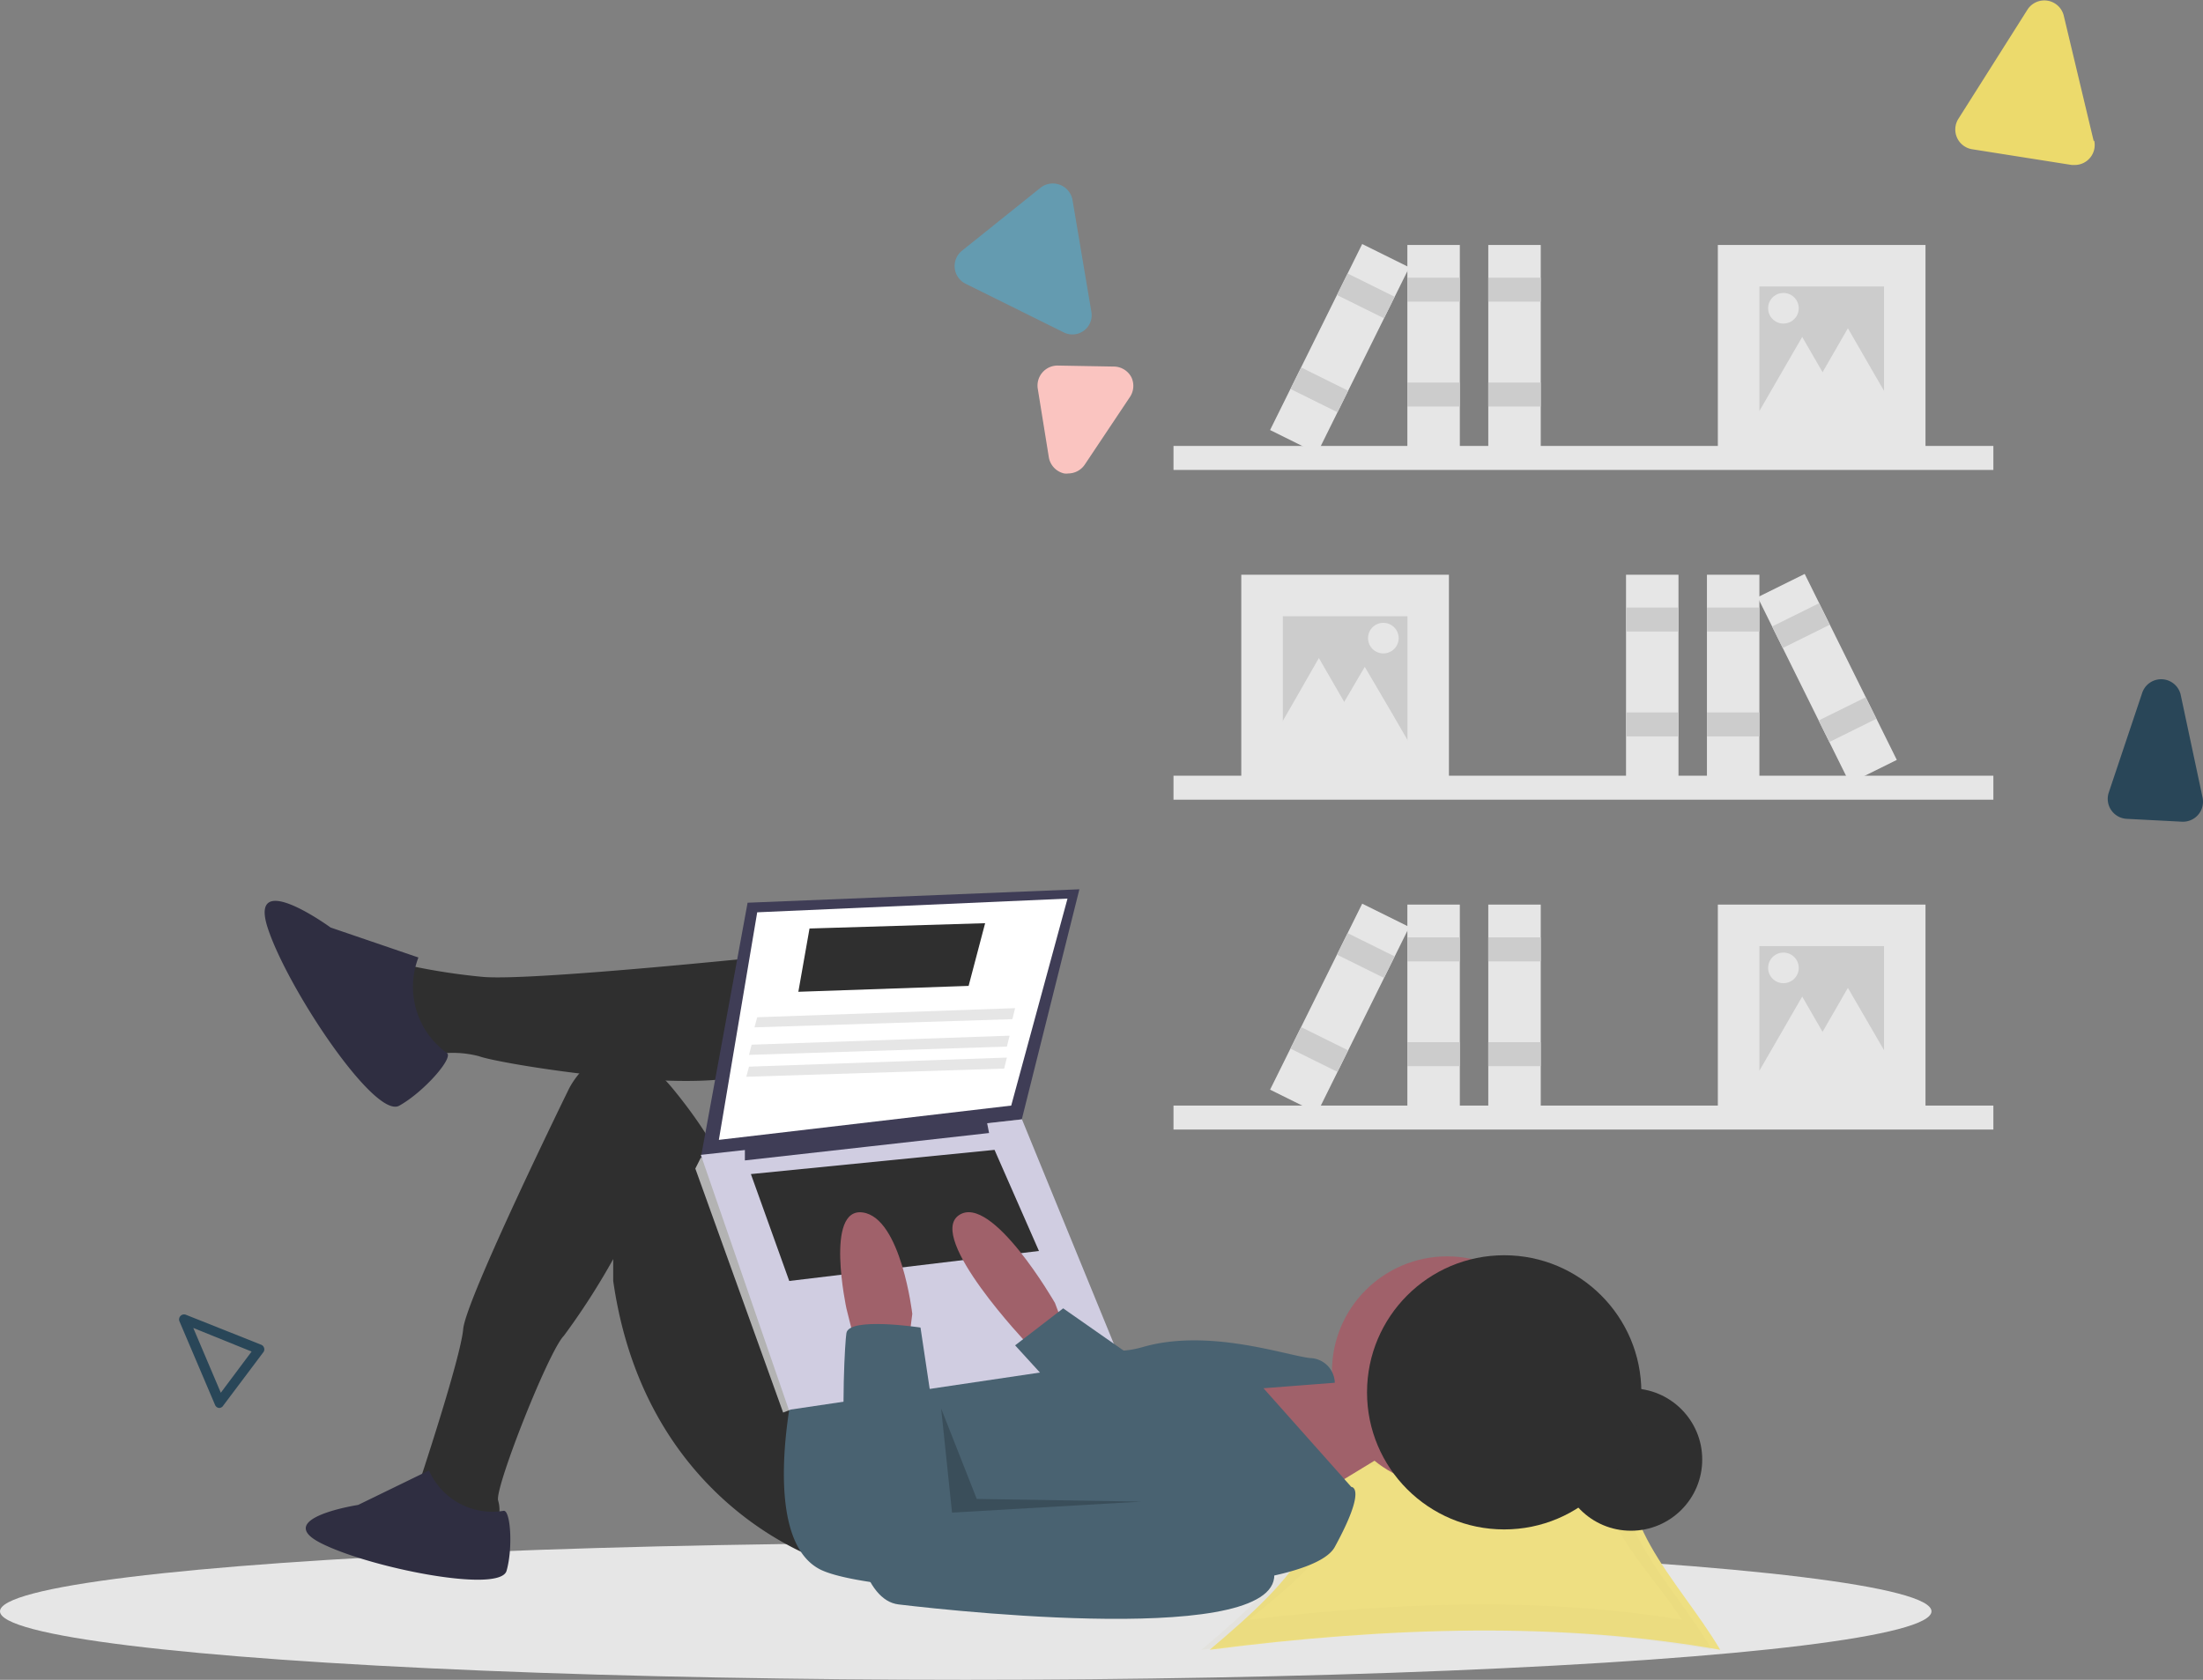 <svg id="img_reg3" xmlns="http://www.w3.org/2000/svg" width="157.333" height="120" viewBox="0 0 157.333 120">
  <rect x="0" y="0" width="157.333" height="120" fill="#808080" stroke="none"/>
  <rect id="Rectangle_691" data-name="Rectangle 691" width="157.306" height="120" fill="#fff" opacity="0"/>
  <g id="Group_804" data-name="Group 804" transform="translate(0 0.027)">
    <g id="Rectangle_229" data-name="Rectangle 229" transform="translate(83.808 55.387)">
      <rect id="Rectangle_692" data-name="Rectangle 692" width="58.554" height="1.714" fill="#e6e6e6"/>
    </g>
    <g id="Rectangle_230" data-name="Rectangle 230" transform="translate(88.649 41.03)">
      <rect id="Rectangle_693" data-name="Rectangle 693" width="14.83" height="14.821" fill="#e6e6e6"/>
    </g>
    <g id="Rectangle_231" data-name="Rectangle 231" transform="translate(91.616 43.994)">
      <rect id="Rectangle_694" data-name="Rectangle 694" width="8.902" height="8.893" fill="#ccc"/>
    </g>
    <g id="Rectangle_232" data-name="Rectangle 232" transform="translate(121.905 41.03)">
      <rect id="Rectangle_695" data-name="Rectangle 695" width="3.747" height="14.821" fill="#e6e6e6"/>
    </g>
    <g id="Rectangle_233" data-name="Rectangle 233" transform="translate(121.905 43.373)">
      <rect id="Rectangle_696" data-name="Rectangle 696" width="3.747" height="1.714" fill="#ccc"/>
    </g>
    <g id="Rectangle_234" data-name="Rectangle 234" transform="translate(121.905 50.866)">
      <rect id="Rectangle_697" data-name="Rectangle 697" width="3.747" height="1.714" fill="#ccc"/>
    </g>
    <g id="Rectangle_235" data-name="Rectangle 235" transform="translate(116.127 41.03)">
      <rect id="Rectangle_698" data-name="Rectangle 698" width="3.747" height="14.821" fill="#e6e6e6"/>
    </g>
    <g id="Rectangle_236" data-name="Rectangle 236" transform="translate(116.127 43.373)">
      <rect id="Rectangle_699" data-name="Rectangle 699" width="3.747" height="1.714" fill="#ccc"/>
    </g>
    <g id="Rectangle_237" data-name="Rectangle 237" transform="translate(116.127 50.866)">
      <rect id="Rectangle_700" data-name="Rectangle 700" width="3.747" height="1.714" fill="#ccc"/>
    </g>
    <g id="Rectangle_238" data-name="Rectangle 238" transform="translate(125.525 40.971)">
      <rect id="Rectangle_701" data-name="Rectangle 701" width="3.752" height="14.826" transform="translate(0 1.665) rotate(-26.34)" fill="#e6e6e6"/>
    </g>
    <g id="Rectangle_239" data-name="Rectangle 239" transform="translate(126.557 43.066)">
      <rect id="Rectangle_702" data-name="Rectangle 702" width="3.747" height="1.716" transform="translate(0 1.662) rotate(-26.34)" fill="#ccc"/>
    </g>
    <g id="Rectangle_240" data-name="Rectangle 240" transform="translate(129.888 49.781)">
      <rect id="Rectangle_703" data-name="Rectangle 703" width="3.747" height="1.716" transform="translate(0 1.662) rotate(-26.34)" fill="#ccc"/>
    </g>
    <g id="Path_675" data-name="Path 675" transform="translate(90.415 46.98)">
      <path id="Path_2491" data-name="Path 2491" d="M130.225,65.81l1.888,3.271,1.881,3.293H126.45l1.888-3.264Z" transform="translate(-126.45 -65.81)" fill="#e6e6e6"/>
    </g>
    <g id="Path_676" data-name="Path 676" transform="translate(93.668 47.609)">
      <path id="Path_2492" data-name="Path 2492" d="M134.8,66.69l1.916,3.264,1.888,3.264H131l1.888-3.264Z" transform="translate(-131 -66.69)" fill="#e6e6e6"/>
    </g>
    <g id="Ellipse_112" data-name="Ellipse 112" transform="translate(97.701 44.466)">
      <ellipse id="Ellipse_345" data-name="Ellipse 345" cx="1.094" cy="1.093" rx="1.094" ry="1.093" fill="#e6e6e6"/>
    </g>
    <g id="Rectangle_241" data-name="Rectangle 241" transform="translate(83.808 31.83)">
      <rect id="Rectangle_704" data-name="Rectangle 704" width="58.554" height="1.714" fill="#e6e6e6"/>
    </g>
    <g id="Rectangle_242" data-name="Rectangle 242" transform="translate(122.684 17.473)">
      <rect id="Rectangle_705" data-name="Rectangle 705" width="14.83" height="14.821" fill="#e6e6e6"/>
    </g>
    <g id="Rectangle_243" data-name="Rectangle 243" transform="translate(125.652 20.437)">
      <rect id="Rectangle_706" data-name="Rectangle 706" width="8.902" height="8.893" fill="#ccc"/>
    </g>
    <g id="Rectangle_244" data-name="Rectangle 244" transform="translate(100.511 17.473)">
      <rect id="Rectangle_707" data-name="Rectangle 707" width="3.747" height="14.821" fill="#e6e6e6"/>
    </g>
    <g id="Rectangle_245" data-name="Rectangle 245" transform="translate(100.511 19.809)">
      <rect id="Rectangle_708" data-name="Rectangle 708" width="3.747" height="1.714" fill="#ccc"/>
    </g>
    <g id="Rectangle_246" data-name="Rectangle 246" transform="translate(100.511 27.301)">
      <rect id="Rectangle_709" data-name="Rectangle 709" width="3.747" height="1.714" fill="#ccc"/>
    </g>
    <g id="Rectangle_247" data-name="Rectangle 247" transform="translate(106.289 17.473)">
      <rect id="Rectangle_710" data-name="Rectangle 710" width="3.747" height="14.821" fill="#e6e6e6"/>
    </g>
    <g id="Rectangle_248" data-name="Rectangle 248" transform="translate(106.289 19.809)">
      <rect id="Rectangle_711" data-name="Rectangle 711" width="3.747" height="1.714" fill="#ccc"/>
    </g>
    <g id="Rectangle_249" data-name="Rectangle 249" transform="translate(106.289 27.301)">
      <rect id="Rectangle_712" data-name="Rectangle 712" width="3.747" height="1.714" fill="#ccc"/>
    </g>
    <g id="Rectangle_250" data-name="Rectangle 250" transform="translate(90.706 17.406)">
      <rect id="Rectangle_713" data-name="Rectangle 713" width="14.826" height="3.752" transform="translate(0 13.287) rotate(-63.66)" fill="#e6e6e6"/>
    </g>
    <g id="Rectangle_251" data-name="Rectangle 251" transform="translate(95.483 19.51)">
      <rect id="Rectangle_714" data-name="Rectangle 714" width="1.716" height="3.747" transform="translate(0 1.538) rotate(-63.66)" fill="#ccc"/>
    </g>
    <g id="Rectangle_252" data-name="Rectangle 252" transform="translate(92.165 26.223)">
      <rect id="Rectangle_715" data-name="Rectangle 715" width="1.716" height="3.747" transform="translate(0 1.538) rotate(-63.66)" fill="#ccc"/>
    </g>
    <g id="Path_677" data-name="Path 677" transform="translate(128.204 23.423)">
      <path id="Path_2493" data-name="Path 2493" d="M183.068,32.83l-1.881,3.264L179.3,39.38h7.551l-1.888-3.264Z" transform="translate(-179.3 -32.83)" fill="#e6e6e6"/>
    </g>
    <g id="Path_678" data-name="Path 678" transform="translate(124.929 24.044)">
      <path id="Path_2494" data-name="Path 2494" d="M178.5,33.7l-1.888,3.264-1.888,3.271h7.551l-1.888-3.271Z" transform="translate(-174.72 -33.7)" fill="#e6e6e6"/>
    </g>
    <g id="Ellipse_113" data-name="Ellipse 113" transform="translate(126.274 20.901)">
      <ellipse id="Ellipse_346" data-name="Ellipse 346" cx="1.094" cy="1.093" rx="1.094" ry="1.093" fill="#e6e6e6"/>
    </g>
    <g id="Rectangle_253" data-name="Rectangle 253" transform="translate(83.808 78.951)">
      <rect id="Rectangle_716" data-name="Rectangle 716" width="58.554" height="1.714" fill="#e6e6e6"/>
    </g>
    <g id="Rectangle_254" data-name="Rectangle 254" transform="translate(122.684 64.594)">
      <rect id="Rectangle_717" data-name="Rectangle 717" width="14.83" height="14.821" fill="#e6e6e6"/>
    </g>
    <g id="Rectangle_255" data-name="Rectangle 255" transform="translate(125.652 67.559)">
      <rect id="Rectangle_718" data-name="Rectangle 718" width="8.902" height="8.893" fill="#ccc"/>
    </g>
    <g id="Rectangle_256" data-name="Rectangle 256" transform="translate(100.511 64.594)">
      <rect id="Rectangle_719" data-name="Rectangle 719" width="3.747" height="14.821" fill="#e6e6e6"/>
    </g>
    <g id="Rectangle_257" data-name="Rectangle 257" transform="translate(100.511 66.937)">
      <rect id="Rectangle_720" data-name="Rectangle 720" width="3.747" height="1.714" fill="#ccc"/>
    </g>
    <g id="Rectangle_258" data-name="Rectangle 258" transform="translate(100.511 74.423)">
      <rect id="Rectangle_721" data-name="Rectangle 721" width="3.747" height="1.714" fill="#ccc"/>
    </g>
    <g id="Rectangle_259" data-name="Rectangle 259" transform="translate(106.289 64.594)">
      <rect id="Rectangle_722" data-name="Rectangle 722" width="3.747" height="14.821" fill="#e6e6e6"/>
    </g>
    <g id="Rectangle_260" data-name="Rectangle 260" transform="translate(106.289 66.937)">
      <rect id="Rectangle_723" data-name="Rectangle 723" width="3.747" height="1.714" fill="#ccc"/>
    </g>
    <g id="Rectangle_261" data-name="Rectangle 261" transform="translate(106.289 74.423)">
      <rect id="Rectangle_724" data-name="Rectangle 724" width="3.747" height="1.714" fill="#ccc"/>
    </g>
    <g id="Rectangle_262" data-name="Rectangle 262" transform="translate(90.707 64.528)">
      <rect id="Rectangle_725" data-name="Rectangle 725" width="14.826" height="3.752" transform="translate(0 13.287) rotate(-63.66)" fill="#e6e6e6"/>
    </g>
    <g id="Rectangle_263" data-name="Rectangle 263" transform="translate(95.483 66.632)">
      <rect id="Rectangle_726" data-name="Rectangle 726" width="1.716" height="3.747" transform="translate(0 1.538) rotate(-63.66)" fill="#ccc"/>
    </g>
    <g id="Rectangle_264" data-name="Rectangle 264" transform="translate(92.159 73.345)">
      <rect id="Rectangle_727" data-name="Rectangle 727" width="1.716" height="3.747" transform="translate(0 1.538) rotate(-63.66)" fill="#ccc"/>
    </g>
    <g id="Path_679" data-name="Path 679" transform="translate(128.204 70.544)">
      <path id="Path_2495" data-name="Path 2495" d="M183.068,98.8l-1.881,3.264-1.888,3.264h7.551l-1.888-3.264Z" transform="translate(-179.3 -98.8)" fill="#e6e6e6"/>
    </g>
    <g id="Path_680" data-name="Path 680" transform="translate(124.929 71.166)">
      <path id="Path_2496" data-name="Path 2496" d="M178.5,99.67l-1.888,3.271-1.888,3.264h7.551l-1.888-3.264Z" transform="translate(-174.72 -99.67)" fill="#e6e6e6"/>
    </g>
    <g id="Ellipse_114" data-name="Ellipse 114" transform="translate(126.274 68.023)">
      <ellipse id="Ellipse_347" data-name="Ellipse 347" cx="1.094" cy="1.093" rx="1.094" ry="1.093" fill="#e6e6e6"/>
    </g>
    <g id="Ellipse_115" data-name="Ellipse 115" transform="translate(0 110.187)">
      <ellipse id="Ellipse_348" data-name="Ellipse 348" cx="68.971" cy="4.893" rx="68.971" ry="4.893" fill="#e6e6e6"/>
    </g>
    <g id="Path_681" data-name="Path 681" transform="translate(86.39 102.951)">
      <path id="Path_2497" data-name="Path 2497" d="M157.286,159.049c-11.247-2-23.546-1.664-36.466,0,5.878-4.957,10.954-9.914,5.077-14.879,11.44,2.364,13.071,2.143,25.834,0C148.792,149.12,154.326,154.049,157.286,159.049Z" transform="translate(-120.82 -144.17)" fill="#eedf82"/>
    </g>
    <g id="Path_682" data-name="Path 682" transform="translate(85.803 102.951)" opacity="0.06" style="isolation: isolate">
      <path id="Path_2498" data-name="Path 2498" d="M156.466,159.049c-11.247-2-23.546-1.664-36.466,0,5.878-4.957,10.954-9.914,5.07-14.879,11.44,2.364,13.078,2.143,25.841,0C147.986,149.12,153.52,154.049,156.466,159.049Z" transform="translate(-120 -144.17)" fill="#bcb066"/>
    </g>
    <g id="Path_683" data-name="Path 683" transform="translate(89.171 103.809)">
      <path id="Path_2499" data-name="Path 2499" d="M155.664,157.249c-9.553-1.593-20.021-1.329-30.954,0,5.005-3.957,9.3-7.914,4.29-11.879,9.739,1.886,11.1,1.693,21.944,0C148.435,149.341,153.139,153.306,155.664,157.249Z" transform="translate(-124.71 -145.37)" fill="#eedf82"/>
    </g>
    <g id="Ellipse_116" data-name="Ellipse 116" transform="translate(111.387 99.151)">
      <ellipse id="Ellipse_349" data-name="Ellipse 349" cx="5.091" cy="5.086" rx="5.091" ry="5.086" fill="#2f2f2f"/>
    </g>
    <g id="Path_684" data-name="Path 684" transform="translate(87.691 98.309)">
      <path id="Path_2500" data-name="Path 2500" d="M128.317,137.7l3.525.586,1.766,5.093-5.091,3.1-5.878-8.807Z" transform="translate(-122.64 -137.67)" fill="#a0616a"/>
    </g>
    <g id="Ellipse_117" data-name="Ellipse 117" transform="translate(95.127 89.723)">
      <ellipse id="Ellipse_350" data-name="Ellipse 350" cx="8.23" cy="8.221" rx="8.23" ry="8.221" fill="#a0616a"/>
    </g>
    <g id="Path_685" data-name="Path 685" transform="translate(27.809 67.98)">
      <path id="Path_2501" data-name="Path 2501" d="M69,95.21s-19.985,2.143-23.517,1.771A45.41,45.41,0,0,1,40.4,96.2s-2.352,3.129-1.18,4.5a8.371,8.371,0,0,0,2.352,1.957,7.315,7.315,0,0,1,3.725,0c1.566.593,17.439,3.136,20.185.786S69,95.21,69,95.21Z" transform="translate(-38.892 -95.21)" fill="#2f2f2f"/>
    </g>
    <g id="Path_686" data-name="Path 686" transform="translate(29.845 75.226)">
      <path id="Path_2502" data-name="Path 2502" d="M71.17,141.78s-13.128-3.721-15.48-20.171v-1.564a50.7,50.7,0,0,1-3.525,5.479c-1.08,1.079-4.905,10.771-4.7,11.75a2.355,2.355,0,0,1,0,1.371l-5.72-.586v-1.764s3.039-9.107,3.232-11.257,7.544-17.143,7.544-17.143,2.746-5.714,7.443,0,5.1,9.593,5.1,9.593l6.078,11.75Z" transform="translate(-41.74 -105.354)" fill="#2f2f2f"/>
    </g>
    <g id="Path_687" data-name="Path 687" transform="translate(18.898 64.325)">
      <path id="Path_2503" data-name="Path 2503" d="M37.413,94.141,31.142,92s-5.878-4.286-4.5,0,7.644,13.707,9.4,12.729,3.89-3.414,3.411-3.764A5.822,5.822,0,0,1,37.413,94.141Z" transform="translate(-26.429 -90.093)" fill="#2f2e41"/>
    </g>
    <g id="Path_688" data-name="Path 688" transform="translate(21.836 105.016)">
      <path id="Path_2504" data-name="Path 2504" d="M39.342,147.06l-5.062,2.464s-6.121.943-2.7,2.707,12.828,3.65,13.3,2,.279-4.379-.215-4.286A4.939,4.939,0,0,1,39.342,147.06Z" transform="translate(-30.539 -147.06)" fill="#2f2e41"/>
    </g>
    <g id="Path_689" data-name="Path 689" transform="translate(55.98 93.459)">
      <path id="Path_2505" data-name="Path 2505" d="M79.034,136.151S76.5,147.116,80.8,149.466s34.486,2.743,36.838-1.564,1.18-4.286,1.18-4.286l-6.271-7.05,5.091-.393a1.815,1.815,0,0,0-1.766-1.764c-1.766-.2-7.25-2.143-11.948-.786s-7.451-2.743-7.451-2.743Z" transform="translate(-78.29 -130.88)" fill="#496271"/>
    </g>
    <g id="Path_690" data-name="Path 690" transform="translate(50.052 63.501)">
      <path id="Path_2506" data-name="Path 2506" d="M73.339,89.9,70,108.111l22.924-2.743L97.035,88.94Z" transform="translate(-70 -88.94)" fill="#3f3d56"/>
    </g>
    <g id="Path_691" data-name="Path 691" transform="translate(51.339 64.166)">
      <path id="Path_2507" data-name="Path 2507" d="M74.539,90.849,71.8,107.106l20.879-2.45L96.7,89.87Z" transform="translate(-71.8 -89.87)" fill="#fff"/>
    </g>
    <g id="Path_692" data-name="Path 692" transform="translate(49.659 82.673)">
      <path id="Path_2508" data-name="Path 2508" d="M70.637,115.973l-.794-.193-.393.779,6.271,17.429.586-.229.193-1.143Z" transform="translate(-69.45 -115.78)" fill="#b3b3b3"/>
    </g>
    <g id="Path_693" data-name="Path 693" transform="translate(50.052 79.937)">
      <path id="Path_2509" data-name="Path 2509" d="M70,114.486,76.285,132.7l23.7-3.521-7.05-17.229Z" transform="translate(-70 -111.95)" fill="#d0cde1"/>
    </g>
    <g id="Path_694" data-name="Path 694" transform="translate(53.198 79.93)">
      <path id="Path_2510" data-name="Path 2510" d="M74.4,113.9v.979l17.439-1.957-.193-.979Z" transform="translate(-74.4 -111.94)" fill="#3f3d56"/>
    </g>
    <g id="Path_695" data-name="Path 695" transform="translate(53.627 82.116)">
      <path id="Path_2511" data-name="Path 2511" d="M75,116.729l2.739,7.636,17.833-2.143L92.4,115Z" transform="translate(-75 -115)" fill="#2f2f2f"/>
    </g>
    <g id="Path_696" data-name="Path 696" transform="translate(68.018 86.569)">
      <path id="Path_2512" data-name="Path 2512" d="M103.037,129.281l-.586-1.564s-4.512-7.857-6.857-6.271,4.9,9.207,4.9,9.207h2.352Z" transform="translate(-95.126 -121.234)" fill="#a0616a"/>
    </g>
    <g id="Path_697" data-name="Path 697" transform="translate(60.003 86.572)">
      <path id="Path_2513" data-name="Path 2513" d="M84.949,130.454l-.586-2.35s-1.566-7.243,1.173-6.85,3.532,7.243,3.532,7.243l-.2,1.571Z" transform="translate(-83.917 -121.238)" fill="#a0616a"/>
    </g>
    <g id="Path_698" data-name="Path 698" transform="translate(60.24 94.555)">
      <path id="Path_2514" data-name="Path 2514" d="M89.748,132.669s-5.1-.779-5.291.393-1.173,18.8,3.725,19.386,29.195,3.136,26.649-2.936-6.435-5.286-6.435-5.286L91.743,145.99Z" transform="translate(-84.248 -132.415)" fill="#496271"/>
    </g>
    <g id="Path_699" data-name="Path 699" transform="translate(72.497 93.437)">
      <path id="Path_2515" data-name="Path 2515" d="M110.013,134.479l-5.191-3.629-3.432,2.643,4.29,4.7Z" transform="translate(-101.39 -130.85)" fill="#496271"/>
    </g>
    <g id="Path_700" data-name="Path 700" transform="translate(67.213 100.587)" opacity="0.2" style="isolation: isolate">
      <path id="Path_2516" data-name="Path 2516" d="M94,140.86l.779,7.443,13.521-.786-11.755-.193Z" transform="translate(-94 -140.86)"/>
    </g>
    <g id="Ellipse_118" data-name="Ellipse 118" transform="translate(97.63 89.644)">
      <ellipse id="Ellipse_351" data-name="Ellipse 351" cx="9.796" cy="9.793" rx="9.796" ry="9.793" fill="#2f2f2f"/>
    </g>
    <g id="Path_701" data-name="Path 701" transform="translate(57.016 65.923)">
      <path id="Path_2517" data-name="Path 2517" d="M79.74,97.23,91.9,96.809l1.18-4.479-12.542.379Z" transform="translate(-79.74 -92.33)" fill="#2f2f2f"/>
    </g>
    <g id="Path_702" data-name="Path 702" transform="translate(53.884 71.994)">
      <path id="Path_2518" data-name="Path 2518" d="M75.36,102.2l18.419-.586.193-.786-18.419.65Z" transform="translate(-75.36 -100.83)" fill="#e6e6e6"/>
    </g>
    <g id="Path_703" data-name="Path 703" transform="translate(53.491 73.959)">
      <path id="Path_2519" data-name="Path 2519" d="M74.81,104.951l18.419-.593.193-.779L75,104.223Z" transform="translate(-74.81 -103.58)" fill="#e6e6e6"/>
    </g>
    <g id="Path_704" data-name="Path 704" transform="translate(53.298 75.523)">
      <path id="Path_2520" data-name="Path 2520" d="M74.54,107.141l18.419-.586.193-.786-18.419.65Z" transform="translate(-74.54 -105.77)" fill="#e6e6e6"/>
    </g>
    <path id="Path_2521" data-name="Path 2521" d="M110.329,37.389a1.43,1.43,0,0,0-1.223-.757l-4.033-.071a1.429,1.429,0,0,0-1.43,1.636l.794,4.921a1.429,1.429,0,0,0,1.094,1.15,1.081,1.081,0,0,0,.3,0A1.43,1.43,0,0,0,107,43.639l3.239-4.85A1.427,1.427,0,0,0,110.329,37.389Z" transform="translate(-29.531 -10.473)" fill="#fac4c0"/>
    <path id="Path_2522" data-name="Path 2522" d="M105.11,27.486l-1.351-8.007a1.43,1.43,0,0,0-2.224-.864l-5.656,4.536a1.407,1.407,0,0,0,.257,2.364l7,3.471a1.376,1.376,0,0,0,1.973-1.5Z" transform="translate(-27.172 -5.271)" fill="#649bb0"/>
    <path id="Path_2523" data-name="Path 2523" d="M217.3,76.4l-1.573-7.386A1.431,1.431,0,0,0,213,68.861l-2.41,7.186a1.429,1.429,0,0,0,1.266,1.857l3.983.207h.072A1.429,1.429,0,0,0,217.3,76.4Z" transform="translate(-59.994 -19.438)" fill="#294658"/>
    <g id="Path_705" data-name="Path 705" transform="translate(12.789 93.872)">
      <path id="Path_2524" data-name="Path 2524" d="M20.778,138.138h-.043a.343.343,0,0,1-.279-.214l-2.545-5.979a.357.357,0,0,1,.458-.464l5.384,2.143a.357.357,0,0,1,.207.236.328.328,0,0,1-.057.3l-2.86,3.807a.35.35,0,0,1-.265.171ZM18.9,132.424l1.966,4.629,2.2-2.943Z" transform="translate(-17.886 -131.459)" fill="#294658"/>
    </g>
    <path id="Path_2525" data-name="Path 2525" d="M205.18,10.089,203.035,1.1a1.431,1.431,0,0,0-2.567-.429L195.5,8.525a1.428,1.428,0,0,0,.972,2.143l7.15,1.129h.222a1.429,1.429,0,0,0,1.373-1.743Z" transform="translate(-55.653 -0.038)" fill="#ecda6c"/>
  </g>
</svg>
